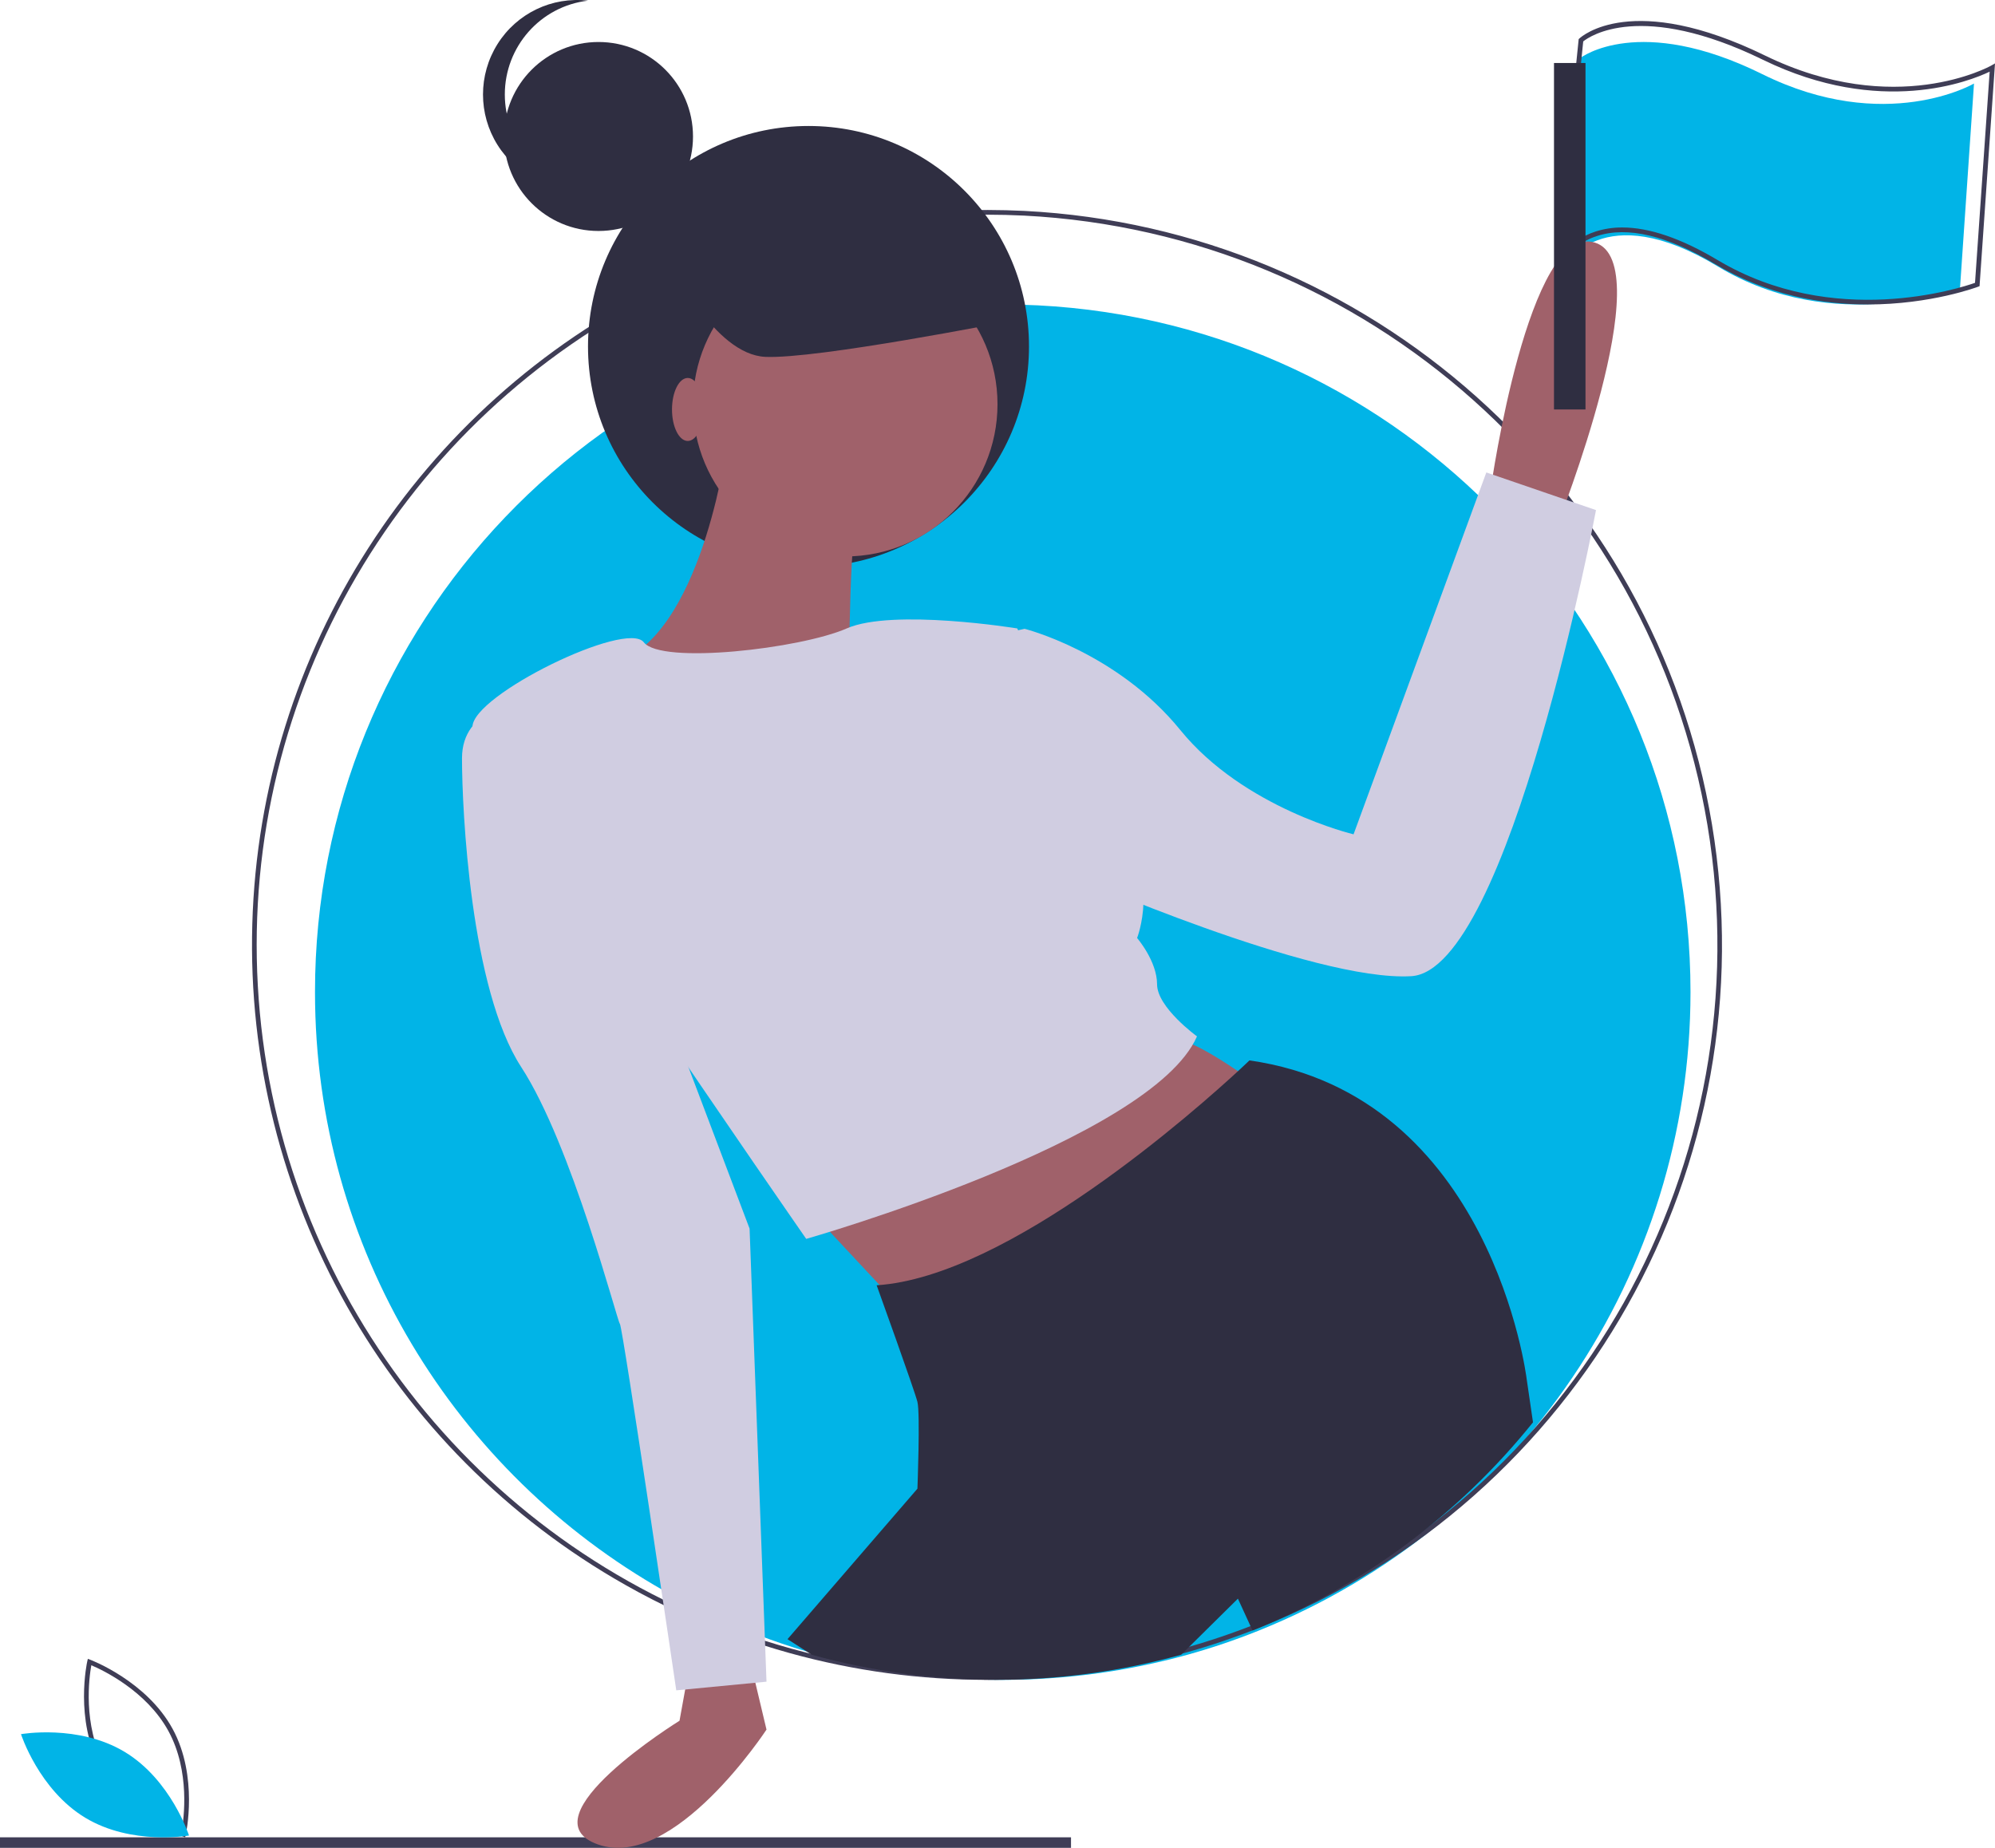<?xml version="1.0" encoding="UTF-8"?>
<svg width="190px" height="176px" viewBox="0 0 190 176" version="1.1" xmlns="http://www.w3.org/2000/svg" xmlns:xlink="http://www.w3.org/1999/xlink">
    <!-- Generator: Sketch 53.2 (72643) - https://sketchapp.com -->
    <title>resource-added</title>
    <desc>Created with Sketch.</desc>
    <g id="resource-added--Guidelines" stroke="none" stroke-width="1" fill="none" fill-rule="evenodd">
        <g id="resource-added--illustrations" transform="translate(-757, -442)" fill-rule="nonzero">
            <g id="resource-added--resource-added" transform="translate(757, 442)">
                <path d="M150.551,5.497 C150.551,5.497 156.091,1.25 167.835,7.062 C179.58,12.874 188,7.956 188,7.956 L186.67,27.403 C186.67,27.403 174.705,32.097 163.625,25.391 C152.545,18.685 149,25.391 149,25.391 L150.551,5.497 Z" id="resource-added--Path" fill="#01B4E7"></path>
                <path d="M161,94.5 C160.995,121.274 144.705,145.352 119.856,155.319 C117.639,156.21 115.375,156.976 113.073,157.615 C101.58,160.794 89.439,160.795 77.945,157.619 C76.373,157.183 74.826,156.691 73.304,156.142 C69.841,154.896 66.492,153.358 63.291,151.543 C43.415,140.301 30,118.968 30,94.5 C29.98,59.501 57.493,30.677 92.455,29.069 C93.466,29.022 94.481,28.999 95.5,29 C96.62,29 97.734,29.028 98.842,29.083 C133.675,30.858 161.006,59.622 161,94.5 L161,94.5 Z" id="resource-added--Path" fill="#01B4E7"></path>
                <path d="M177.881,29 C173.53,29 168.344,28.133 163.351,25.156 C158.783,22.432 154.996,21.532 152.096,22.481 C150.573,22.956 149.307,24.024 148.587,25.44 L148,26.844 L150.351,3.727 L150.412,3.67 C150.611,3.481 155.449,-0.878 168.106,5.293 C180.503,11.337 189.543,6.302 189.632,6.25 L190,6.039 L189.971,6.46 L188.528,27.258 L188.394,27.309 C188.319,27.339 183.901,29 177.881,29 Z M154.502,21.666 C157.077,21.666 160.119,22.705 163.584,24.771 C174.655,31.372 186.699,27.434 188.097,26.939 L189.492,6.826 C187.657,7.705 179.118,11.162 167.907,5.697 C156.274,0.025 151.369,3.473 150.783,3.945 L148.706,24.371 C149.517,23.279 150.654,22.468 151.955,22.054 C152.778,21.79 153.638,21.66 154.502,21.666 L154.502,21.666 Z" id="resource-added--Shape" fill="#3F3D56"></path>
                <path d="M93.993,160 C87.652,160.004 81.339,159.148 75.228,157.456 C73.536,156.986 71.867,156.455 70.267,155.876 C66.566,154.544 62.986,152.9 59.564,150.962 C36.965,138.182 23.289,113.953 24.029,88.004 C24.768,62.056 39.801,38.645 63.091,27.172 C71.715,22.914 81.13,20.497 90.739,20.074 C92.906,19.973 95.202,19.974 97.565,20.088 C130.404,21.777 157.644,46.083 163.044,78.514 C168.444,110.944 150.548,142.762 120.027,154.997 C117.657,155.949 115.237,156.768 112.777,157.451 C106.659,159.146 100.341,160.004 93.993,160 Z M93.993,20.448 C92.897,20.448 91.809,20.473 90.759,20.522 C81.212,20.942 71.858,23.344 63.29,27.574 C38.249,39.908 23,66.006 24.554,93.872 C26.107,121.738 44.162,145.98 70.419,155.454 C72.009,156.029 73.667,156.557 75.348,157.023 C87.556,160.396 100.45,160.394 112.657,157.018 C115.101,156.34 117.506,155.526 119.86,154.581 C150.192,142.43 167.98,110.812 162.614,78.586 C157.249,46.359 130.176,22.208 97.542,20.536 C96.339,20.478 95.145,20.448 93.993,20.448 Z" id="resource-added--Shape" fill="#3F3D56"></path>
                <rect id="resource-added--Rectangle" fill="#3F3D56" x="0" y="175" width="102" height="1"></rect>
                <path d="M17.635,175 L17.392,174.91 C17.339,174.89 12.043,172.884 9.562,168.333 C7.081,163.783 8.296,158.304 8.308,158.25 L8.366,158 L8.608,158.09 C8.661,158.11 13.957,160.116 16.438,164.667 C18.919,169.217 17.704,174.696 17.692,174.75 L17.635,175 Z M9.959,168.122 C12.057,171.969 16.242,173.941 17.303,174.391 C17.504,173.267 18.136,168.722 16.041,164.878 C13.945,161.035 9.758,159.06 8.697,158.609 C8.496,159.733 7.864,164.278 9.959,168.122 L9.959,168.122 Z" id="resource-added--Shape" fill="#3F3D56"></path>
                <path d="M11.88,166.866 C16.298,169.532 18,174.827 18,174.827 C18,174.827 12.538,175.8 8.12,173.134 C3.702,170.468 2,165.173 2,165.173 C2,165.173 7.462,164.2 11.88,166.866 Z" id="resource-added--Path" fill="#01B4E7"></path>
                <circle id="resource-added--Oval" fill="#2F2E41" cx="77" cy="33" r="21"></circle>
                <circle id="resource-added--Oval" fill="#A0616A" cx="80.5" cy="38.5" r="14.5"></circle>
                <path d="M69.284,42 C69.284,42 67.13,59.342 59.321,62.864 C51.513,66.387 80.863,64.49 80.863,64.49 C80.863,64.49 80.863,48.774 81.94,48.232 C83.017,47.69 69.284,42 69.284,42 Z" id="resource-added--Path" fill="#A0616A"></path>
                <path d="M65.785,158 L64.716,163.895 C64.716,163.895 49.751,173.158 56.966,175.684 C64.181,178.211 73,164.737 73,164.737 L71.397,158 L65.785,158 Z" id="resource-added--Path" fill="#A0616A"></path>
                <path d="M77,115.142 L89,128 L122,105.019 C122,105.019 114.364,99 111.909,99 C109.455,99 77,115.142 77,115.142 Z" id="resource-added--Path" fill="#A0616A"></path>
                <path d="M142,46.396 C142,46.396 145.572,21.166 151.89,23.106 C158.209,25.047 148.319,50 148.319,50 L142,46.396 Z" id="resource-added--Path" fill="#A0616A"></path>
                <path d="M96.886,59.857 C96.886,59.857 85.032,57.928 80.636,59.857 C76.24,61.786 62.961,63.321 61.315,61.176 C59.669,59.031 45,66.195 45,69.226 C45,72.257 76.783,118 76.783,118 C76.783,118 109.654,108.631 114,98.711 C114,98.711 110.197,95.955 110.197,93.751 C110.197,91.546 108.295,89.342 108.295,89.342 C108.295,89.342 110.469,83.831 106.665,78.871 C102.862,73.911 96.886,59.857 96.886,59.857 Z" id="resource-added--Path" fill="#D0CDE1"></path>
                <path d="M94,60.717 L97.573,59.89 C97.573,59.89 106.37,62.096 112.417,69.541 C118.464,76.986 128.91,79.467 128.91,79.467 L141.555,45 L152,48.585 C152,48.585 143.754,92.427 134.408,92.978 C125.062,93.53 101.972,83.328 101.972,83.328 L94,60.717 Z" id="resource-added--Path" fill="#D0CDE1"></path>
                <path d="M49.639,67 C49.639,67 44,67.275 44,72.222 C44,77.17 44.806,94.211 49.639,101.632 C54.472,109.053 58.769,125.819 59.037,126.094 C59.306,126.368 64.407,161 64.407,161 L73,160.175 L71.389,117.023 L63.065,95.035 L49.639,67 Z" id="resource-added--Path" fill="#D0CDE1"></path>
                <path d="M146,135.472 C138.937,144.266 129.739,151.094 119.288,155.3 L117.897,152.266 L112.495,157.605 C100.984,160.797 88.825,160.798 77.313,157.61 L75,156.126 L87.374,141.792 C87.374,141.792 87.65,134.626 87.374,133.524 C87.099,132.422 83.49,122.417 83.49,122.417 C96.03,121.62 113.961,105.675 118.115,101.83 C118.685,101.301 118.997,101 118.997,101 C142.093,104.306 145.393,131.318 145.393,131.318 L146,135.472 Z" id="resource-added--Path" fill="#2F2E41"></path>
                <ellipse id="resource-added--Oval" fill="#A0616A" cx="65.5" cy="39" rx="1.5" ry="3"></ellipse>
                <circle id="resource-added--Oval" fill="#2F2E41" cx="57" cy="13" r="9"></circle>
                <path d="M48.078,9 C48.079,4.432 51.485,0.589 56,0.062 C52.573,-0.343 49.22,1.267 47.38,4.2 C45.54,7.133 45.54,10.867 47.38,13.8 C49.22,16.733 52.573,18.343 56,17.938 C51.485,17.411 48.079,13.568 48.078,9 L48.078,9 Z" id="resource-added--Path" fill="#2F2E41"></path>
                <rect id="resource-added--Rectangle" fill="#2F2E41" x="148" y="6" width="3" height="33"></rect>
                <path d="M64,25.207 C64,25.207 68,33.765 72.889,33.99 C77.778,34.215 96,30.612 96,30.612 L90,18 L74,20.027 L64,25.207 Z" id="resource-added--Path" fill="#2F2E41"></path>
            </g>
        </g>
    </g>
</svg>